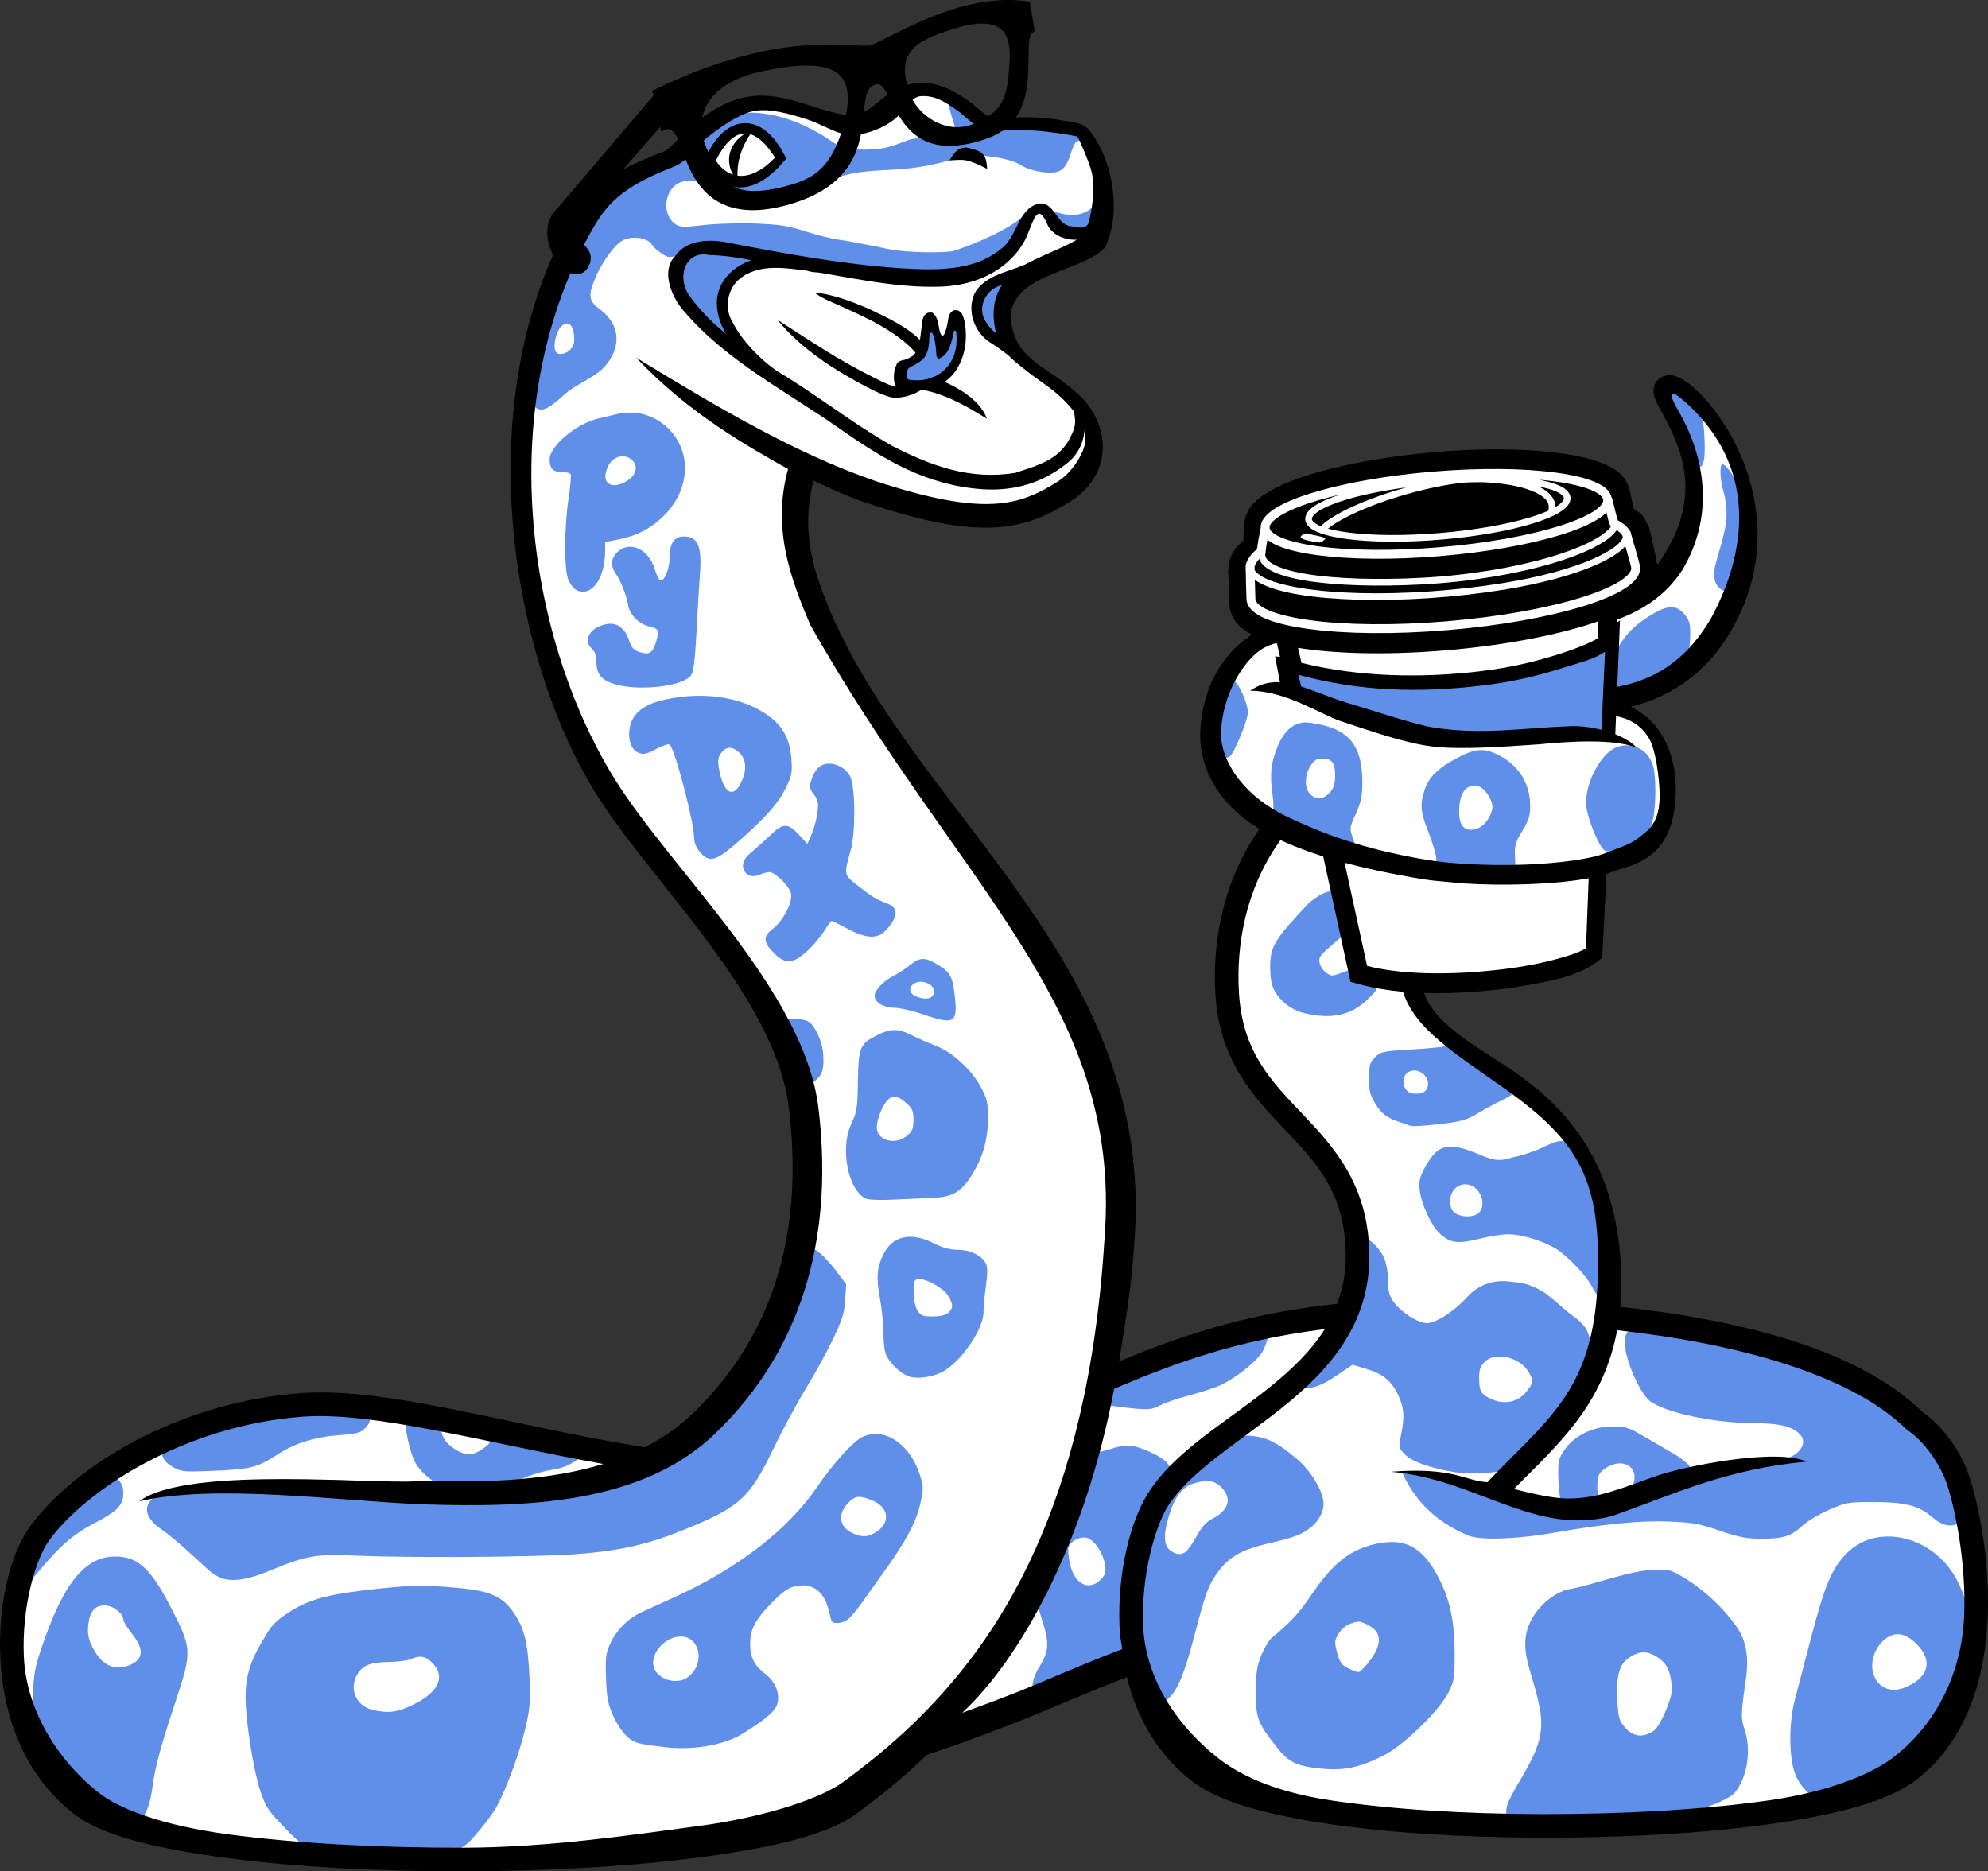 <?xml version="1.0" encoding="UTF-8" standalone="no"?>
<!-- Created with Inkscape (http://www.inkscape.org/) -->

<svg
   xmlns:dc="http://purl.org/dc/elements/1.1/"
   xmlns:cc="http://creativecommons.org/ns#"
   xmlns:rdf="http://www.w3.org/1999/02/22-rdf-syntax-ns#"
   xmlns:svg="http://www.w3.org/2000/svg"
   xmlns="http://www.w3.org/2000/svg"
   xmlns:sodipodi="http://sodipodi.sourceforge.net/DTD/sodipodi-0.dtd"
   xmlns:inkscape="http://www.inkscape.org/namespaces/inkscape"
   version="1.2"
   width="894.437"
   height="841.997"
   id="PyDX"
   style="enable-background:new"
   inkscape:version="0.48.4 r9939"
   sodipodi:docname="PyDX.svg.2015_04_20_20_25_04.0.svg">
  <rect width="100%" height="100%" fill="#333333" stroke="none"/>
  <title
     id="title3047">PyDX</title>
  <sodipodi:namedview
     pagecolor="#ffffff"
     bordercolor="#666666"
     borderopacity="1"
     objecttolerance="10"
     gridtolerance="10"
     guidetolerance="10"
     inkscape:pageopacity="0"
     inkscape:pageshadow="2"
     inkscape:window-width="833"
     inkscape:window-height="713"
     id="namedview70"
     showgrid="false"
     inkscape:zoom="0.56057239"
     inkscape:cx="475.56916"
     inkscape:cy="515.81406"
     inkscape:window-x="75"
     inkscape:window-y="34"
     inkscape:window-maximized="0"
     inkscape:current-layer="PyDX"
     showguides="false"
     inkscape:snap-from-guide="false" />
  <defs
     id="defs4">
    <clipPath
       id="cupClip">
      <path
         d="m 66.531,111.781 0,576.562 768.719,0 0,-576.562 z m 400.25,312.812 7.438,3.281 3.344,4.5 c 14.196,-7.874 27.258,1.38 44,4.936 13.125,4.338 25.508,11.917 35.431,13.628 22.619,3.941 43.427,-0.764 64.757,-1.335 12.145,1.401 20.324,2.06 23.175,4.196 l 2.168,-8.582 1.688,-5.625 c 5.316,2.529 9.747,6.328 12.906,10.969 4.808,7.062 7.132,15.695 7.344,24.344 0.391,15.933 -4.154,25.58 -10.625,30.906 -6.471,5.326 -13.847,2.772 -17,4.077 -9.207,3.81 -24.002,8.994 -40.219,9.548 -9.39,0.321 -19.014,0.161 -28,-0.406 l -12.875,-1.219 c -1.756,-0.228 -3.629,-0.414 -5.25,-0.688 -29.328,-4.948 -47.401,-14.003 -63.155,-21.173 l -9.034,-3.357 C 461.251,479.422 454.224,463.417 455.188,449.344 c 0.653,-7.865 4.804,-16.227 11.594,-24.75 z"
         id="path3928-0-4"
         style="color:#000000;fill:#ff0000;fill-opacity:1;stroke:none;stroke-width:13.8;marker:none;visibility:visible;display:inline;overflow:visible;enable-background:accumulate"
         inkscape:connector-curvature="0" />
    </clipPath>
  </defs>
  <g
     id="layer15"
     style="display:inline">
    <path
       d="m 416.615,42.651 c -0.501,0.003 -1.01,0.025 -1.531,0.062 -11.875,0.848 -15.47,11.9 -27.375,14.281 -11.905,2.381 -30.958,-10.725 -47.625,-8.344 -16.667,2.381 -27.362,17.726 -36.906,21.438 -21.429,8.333 -31.124,16.4 -38.531,29.188 -46.698,80.617 -31.847,204.442 11.349,258.921 59.082,74.515 140.653,153.467 39.151,281.798 -6.192,7.829 -15.252,12.391 -23.969,16.719 -60.269,-9.326 -117.547,-27.267 -154.969,-24.594 -55.263,3.947 -100.664,33.43 -118.406,57.875 -14.746,20.316 -24.346,87.975 18.406,121.719 42.993,33.934 301.642,32.672 346.062,0 9.311,-6.849 20.384,-15.452 32,-26.719 18.046,-5.939 35.989,-12.952 46.812,-17.281 12.021,-4.808 30.437,-13.246 49.688,-20.281 3.392,18.398 11.839,36.423 28.406,49.5 20.62,16.275 83.921,24.447 154.75,24.625 74.468,0.03 143.695,-8.12 165.438,-25.281 42.752,-33.744 28.986,-107.221 21.875,-129.469 -3.463,-10.835 -11.472,-22.043 -19.938,-27.625 -29.97,-21.927 -84.747,-36.462 -138.469,-43.812 1.019,-6.262 1.514,-13.056 1.344,-20.531 -2.192,-96.471 -83.329,-90.464 -89.281,-129.75 -1.807,-11.925 2.768,-35.861 21.625,-53.5 24.285,1.741 55.563,0.103 67.969,-5.031 8.514,-3.524 24.345,-4.421 23.612,-34.326 -0.381,-15.517 -7.792,-30.007 -23.924,-32.268 l 0.375,0.562 c -0.207,-0.034 -0.416,-0.064 -0.625,-0.094 -8.949,-0.217 -17.466,-0.127 -25.569,0.246 0,0 1.958,-4.455 2.163,-4.527 14.374,-1.016 51.613,3.574 74.062,-35.594 33.277,-58.058 -19.491,-112.737 -25.031,-105.812 -3.848,4.809 31,35.356 2.906,78.875 -18.756,29.054 -62.522,25.982 -87.531,27.906 -25.009,1.924 -80.625,1.375 -80.625,1.375 -10.162,1.143 -36.568,11.073 -38.906,45.25 l 0.188,-0.031 c -0.784,13.481 4.663,30.454 29.219,42.844 -18.587,23.357 -24.164,51.346 -22.656,76.219 3.448,56.897 57.872,58.665 58.625,117.219 0.131,10.212 -1.864,19.181 -5.344,27.188 -46.882,4.586 -80.882,16.605 -110.656,29.438 3.421,-18.985 4.408,-39.906 7.219,-62.594 18.115,-146.196 -170.839,-241.524 -137.438,-349.688 9.958,5.038 19.892,9.466 29.094,12.531 50.365,16.778 67.859,11.905 86.906,0 16.278,-10.174 14.362,-26.576 5.969,-36.906 -15.476,-19.048 -34.879,-15.396 -36.469,-41.656 -1.364,-22.528 32.751,-25.471 44.781,-34.531 8.495,-20.446 -2.487,-47.142 -8.439,-48.332 -10.763,-2.152 -22.627,-5.672 -33.217,-4.043 -14.993,2.307 -21.046,-13.263 -36.562,-13.156 z"
       id="snakeFill"
       style="color:#000000;fill:#ffffff;fill-opacity:1;stroke:none;stroke-width:1.5;marker:none;visibility:visible;display:inline;overflow:visible;enable-background:accumulate"
       inkscape:connector-curvature="0" />
    <path
       d="m 474.186,371.753 -0.37,27.388 16.148,4.647 3.794,16.537 -0.723,-0.206 0.632,3.419 4.276,22.167 9.847,38.203 0.903,4.068 15.087,67.828 0.542,2.417 2.439,0.678 c 19.348,5.524 44.255,4.865 66.691,2.004 11.218,-1.43 19.278,-3.428 26.699,-5.66 3.711,-1.116 6.747,-2.273 9.155,-3.626 1.204,-0.676 2.267,-1.38 3.222,-2.417 0.862,-0.936 1.629,-2.414 1.656,-4.156 l 0.09,0 3.192,-81.387 0.181,-4.156 -0.181,0 c 0.598,-0.418 1.017,-1.042 1.054,-1.916 l 2.018,-47.577 0.211,-5.188 -1.114,1.032 17.823,-28.287 -17.772,-42.192 -40.412,-7.352 -81.103,6.309 -37.436,16.383 z"
       transform="translate(84.896,-121.568)"
       clip-path="url(#clipPath3133-3-6)"
       id="cupFill"
       style="font-size:medium;font-style:normal;font-variant:normal;font-weight:normal;font-stretch:normal;text-indent:0;text-align:start;text-decoration:none;line-height:normal;letter-spacing:normal;word-spacing:normal;text-transform:none;direction:ltr;block-progression:tb;writing-mode:lr-tb;text-anchor:start;baseline-shift:baseline;color:#000000;fill:#ffffff;fill-opacity:1;stroke:none;stroke-width:8.8;marker:none;visibility:visible;display:inline;overflow:visible;enable-background:accumulate;font-family:Sans;-inkscape-font-specification:Sans"
       inkscape:connector-curvature="0" />
    <g
       id="spots">
      <path
         d="m 586.802,325.026 c -0.26,0.007 -0.483,0.029 -0.656,0.062 -3.612,0.69 -8.931,2.513 -12.75,14.656 -2.733,8.691 -1.041,15.131 -0.594,20.062 0.297,3.277 0.144,6.713 -0.344,7.625 -1.81,4.806 25.778,12.279 38.031,15.312 0,-0.339 -0.757,-2.756 -1.688,-5.375 -1.688,-4.752 -1.688,-4.797 1.188,-11.156 2.324,-5.14 2.895,-7.825 2.938,-13.875 0.107,-15.237 -4.874,-22.776 -17.094,-25.906 -3.447,-0.883 -7.213,-1.454 -9.031,-1.406 z m 8.125,16.312 c 3.726,0 5.289,1.41 5.625,5.031 0.497,5.364 -0.177,8.177 -2.531,10.531 -2.976,2.976 -5.856,3.113 -8.531,0.438 -2.636,-2.637 -2.619,-8.286 0.062,-12.625 1.682,-2.722 2.711,-3.375 5.375,-3.375 z"
         id="path5913"
         style="fill:#608FE9;fill-opacity:1;stroke:none;display:inline"
         inkscape:connector-curvature="0" />
      <path
         d="m 721.785,382.557 c -2.353,-1.496 -7.668,-14.576 -8.115,-19.97 -0.801,-9.657 6.405,-23.611 13.606,-26.349 6.904,-2.625 13.922,0.767 16.33,7.894 1.578,4.668 1.541,19.265 -0.064,25.217 -1.522,5.646 -5.365,11.363 -8.642,12.856 -2.826,1.288 -11.286,1.514 -13.115,0.352 z"
         id="path5915"
         style="fill:#608FE9;fill-opacity:1;stroke:none;display:inline"
         inkscape:connector-curvature="0" />
      <path
         d="m 546.079,339.183 c -2.075,-6.175 1.08,-29.414 8.491,-33.306 2.47,0.784 6.938,10.471 6.849,14.847 -0.035,1.719 -1.744,6.951 -3.796,11.626 -3.436,7.825 -3.979,8.524 -6.84,8.806 -2.316,0.228 -3.514,-0.274 -4.704,-1.972 z"
         id="path5917"
         style="fill:#608FE9;fill-opacity:1;stroke:none;display:inline"
         inkscape:connector-curvature="0" />
      <path
         d="m 723.84,311.837 c -0.542,-16.395 5.983,-26.346 16.066,-33.238 9.601,-6.495 13.914,-7.016 17.989,-2.173 2.121,2.521 2.588,4.102 2.585,8.75 -0.005,6.925 -0.99,12.344 -7.024,16.436 -4.306,2.804 -27.838,14.243 -29.616,10.225 z"
         id="path5919"
         style="fill:#608FE9;fill-opacity:1;stroke:none;display:inline"
         inkscape:connector-curvature="0" />
      <path
         d="m 774.22,265.099 c -3.067,-2.329 -3.772,-6.211 -2.168,-11.95 3.594,-12.863 6.639,-20.286 3.322,-32.166 -1.826,-6.542 -1.472,-12.09 -0.528,-12.329 6.432,3.605 12.277,21.562 9.509,24.195 2.792,8.341 1.454,33.281 -6.802,33.5 -0.928,0 -2.427,-0.562 -3.333,-1.25 z"
         id="path5921"
         style="fill:#608FE9;fill-opacity:1;stroke:none;display:inline"
         inkscape:connector-curvature="0" />
      <path
         d="m 750.662,174.739 c 1.04,-0.643 11.064,7.716 14.053,11.718 1.411,1.89 1.945,4.661 2.205,11.443 0.351,9.173 -0.422,12.449 -2.936,12.449 -3.048,-10.562 -14.86,-29.495 -13.321,-35.61 z"
         id="path5923"
         style="fill:#608FE9;fill-opacity:1;stroke:none;display:inline"
         inkscape:connector-curvature="0" />
      <path
         d="m 427.896,46.182 c -0.951,-0.06 -1.294,0.567 -0.875,2.219 0.6,2.362 3.516,10.875 3,11.375 -1.32,1.278 -12.226,2.428 -18.531,2.594 -3.025,0.08 -9.475,4.207 -17.812,4.781 -14.39,0.99 -18.146,-2.628 -20.844,-4.5 -10.816,-7.126 -22.78,-11.64 -34.312,-11.969 -7.145,-0.204 -10.152,4.52 -16.906,7.75 -12.183,6.293 -24.261,11.77 -35.906,19.5 -38.445,18.363 -50.686,84.414 -45.531,104.656 2.849,3.148 6.079,2.01 13.312,-4.688 6.576,-5.985 15.249,-7.937 20.188,-14.938 5.316,-7.536 5.812,-17.053 -4.625,-24.438 -5.681,-4.19 -3.038,-8.575 -0.844,-14.344 1.865,-4.321 7.869,-14.362 12.562,-16.312 4.554,-1.893 11.055,-0.64 12.719,2.469 0.569,1.064 3.011,3.109 5.438,4.531 3.527,2.067 5.465,-0.569 9.656,-0.812 9.997,-4.262 48.423,2.341 78.406,7.406 28.188,4.972 66.623,3.836 75.188,-25.75 -6.953,6.964 -21.989,13.553 -33.062,17.188 -2.667,0.875 -20.55,1.038 -29.625,-0.875 -9.075,-1.913 -18.975,-3.783 -22,-4.156 -3.025,-0.374 -9.775,-2.042 -15,-3.719 -7.966,-2.556 -11.623,-3.149 -22.594,-3.562 -7.29,-0.275 -17.607,0.024 -23.312,0.688 -8.781,1.021 -10.584,0.995 -12.531,-0.281 -5.294,-3.468 -5.752,-12.186 -0.906,-17.031 3.064,-3.064 8.328,-3.495 14,-1.125 1.975,0.825 4.481,1.5 5.562,1.5 2.816,-0.018 -4.302,-6.986 -3.875,-12.094 9.007,-15.226 18.768,-22.425 32.812,-0.656 -5.388,8.21 -17.167,9.369 -23.938,13.875 10.754,10.319 34.246,-0.632 46.281,-4.844 9.621,-2.987 13.006,-3.517 27,-4.25 14.364,-0.753 19.511,-2.513 32.469,-5.781 6.655,-1.678 20.844,0.541 25.438,3.5 2.4,1.546 6.284,2.835 10,3.312 7.928,1.019 10.398,-0.606 12.906,-8.406 1.381,-4.296 2.285,-5.656 3.75,-5.656 2.657,0 2.437,-0.7 -1.188,-3.75 -9.078,-7.563 -29.475,3.226 -43.781,-6 -5.651,-3.741 -10.594,-7.273 -12.688,-7.406 z m -172.875,99.344 c 1.716,-0.055 3.008,1.961 3.281,5.625 0.229,3.073 -0.207,4.614 -1.75,6.156 -2.427,2.427 -5.883,2.679 -6.719,0.5 -1.001,-2.61 0.469,-8.719 2.625,-10.875 0.913,-0.913 1.783,-1.381 2.562,-1.406 z"
         id="path5925"
         style="fill:#608FE9;fill-opacity:1;stroke:none;display:inline"
         inkscape:connector-curvature="0" />
      <path
         d="m 492.445,91.788 c -0.055,1.693 -0.817,8.89 -2.225,11.329 -0.963,1.667 -16.661,2.365 -19.644,-9.892 8.665,5.26 18.59,4.378 21.869,-1.437 z"
         id="path5927"
         style="fill:#608FE9;fill-opacity:1;stroke:none;display:inline"
         inkscape:connector-curvature="0" />
      <path
         d="m 666.677,337.494 c -3.099,-0.063 -6.329,1.047 -10.875,3.438 -8.726,4.589 -12.849,8.578 -14.781,14.25 -2.212,6.491 -1.938,10.128 1.438,18.625 1.643,4.136 3.274,9.338 3.625,11.531 0.708,4.427 -2.123,4.825 1.562,5.562 12.081,2.103 20.1,1.419 30.062,1.438 3.745,0 4.27,-0.896 3.938,-6.75 -0.291,-5.114 0.066,-6.399 3.25,-11.688 2.975,-4.94 3.581,-6.876 3.562,-11.5 -0.039,-9.861 -5.161,-18.05 -14.188,-22.656 -2.84,-1.449 -5.184,-2.201 -7.594,-2.25 z m -3.5,16.062 c 0.605,-0.005 1.262,0.049 1.938,0.219 2.743,0.688 6.369,5.958 6.375,9.25 0.005,3.1 -3.076,8.049 -5.781,9.281 -5.896,2.687 -9.219,0.168 -9.219,-6.969 0,-7.52 2.451,-11.747 6.688,-11.781 z"
         id="path5911"
         style="fill:#608FE9;fill-opacity:1;stroke:none;display:inline"
         inkscape:connector-curvature="0" />
      <path
         d="m 588.81,456.305 c -5.363,-1.06 -9.151,-3.064 -12.513,-6.616 -3.667,-3.875 -4.814,-7.371 -4.814,-14.669 0,-9.158 1.886,-12.257 17.601,-28.92 15.405,-12.349 13.849,0.576 16.429,13.75 l -3.765,3.227 c -8.181,7.012 -8.398,7.28 -8.079,9.953 0.173,1.442 1.453,3.469 2.846,4.504 2.43,1.806 2.72,1.812 7.172,0.162 7.526,-3.458 7.785,2.273 14.375,6.294 1.793,1.064 1.613,1.438 -2.704,5.613 -7.123,6.89 -15.239,8.939 -26.549,6.702 z"
         id="path5909"
         style="fill:#608FE9;fill-opacity:1;stroke:none;display:inline"
         inkscape:connector-curvature="0" />
      <path
         d="m 415.146,431.494 c -1.845,0.03 -3.53,0.946 -5.688,2.719 -1.913,1.572 -5.339,3.806 -7.625,4.969 -4.319,2.197 -8.344,6.452 -8.344,8.812 0,2.939 3.891,5.35 8.75,5.438 2.612,0.047 8.35,1.35 12.75,2.875 14.36,4.977 15.962,4.074 14.594,-8.125 -0.992,-8.85 -1.994,-10.692 -7.781,-14.188 -2.801,-1.692 -4.811,-2.53 -6.656,-2.5 z m -1.125,10.219 c 0.597,-0.021 1.241,0.052 1.906,0.219 3.315,0.832 4.855,2.879 4.062,5.375 -0.728,2.292 -4.439,2.65 -8.25,0.812 -4.107,-1.981 -1.9,-6.26 2.281,-6.406 z"
         id="path5907"
         style="fill:#608FE9;fill-opacity:1;stroke:none;display:inline"
         inkscape:connector-curvature="0" />
      <path
         d="m 353.722,458.622 4.131,-0.017 c 5.761,-0.023 7.442,1.143 10.204,7.073 1.785,3.833 2.41,6.906 2.417,11.88 0.009,6.006 -2.184,7.354 -4.594,9.588 -4.882,-6.823 -6.928,-10.239 -12.157,-28.525 z"
         id="path5905"
         style="fill:#608FE9;fill-opacity:1;stroke:none;display:inline"
         inkscape:connector-curvature="0" />
      <path
         d="m 650.177,470.807 c -1.765,0.384 -8.978,1.047 -16.031,1.469 -12.083,0.723 -12.98,0.915 -15.5,3.438 -2.371,2.373 -2.66,3.447 -2.656,9.406 0.004,5.544 0.171,7.022 2.781,11.469 2.61,4.447 5.481,6.57 11.219,8.375 5.738,1.805 2.914,2.376 17.688,0.812 11.142,-1.18 13.328,-2.531 18,-5.312 2.925,-1.741 7.432,-4.185 10.031,-5.406 2.6,-1.221 4.737,-2.511 4.75,-2.875 -1.301,-3.98 -24.708,-22.174 -30.281,-21.375 z m -14.312,10.875 c 4.37,-0.335 8.369,4.626 5.906,8.562 -1.392,2.225 -6.657,2.593 -8.656,0.594 -2.576,-2.576 -2.097,-7.302 0.875,-8.656 0.621,-0.283 1.251,-0.452 1.875,-0.5 z"
         id="path5903"
         style="fill:#608FE9;fill-opacity:1;stroke:none;display:inline"
         inkscape:connector-curvature="0" />
      <path
         d="m 402.427,463.494 c -2.414,0.008 -4.863,0.801 -7.969,2.375 -7.587,3.845 -8.214,5.366 -8.469,20.75 -0.198,11.982 -0.453,13.735 -2.844,18.719 -5.426,11.312 -1.631,30.549 6.719,34.062 1.17,0.492 6.85,0.644 12.625,0.344 5.775,-0.3 13.425,-0.643 17,-0.781 8.879,-0.342 12.695,-2.477 17.344,-9.625 5.243,-8.061 7.656,-16.316 7.656,-26.188 0,-7.086 -0.363,-8.728 -3.156,-13.969 -4.215,-7.909 -12.947,-15.889 -20.469,-18.719 -3.23,-1.215 -8.012,-3.305 -10.625,-4.656 -3.005,-1.554 -5.399,-2.32 -7.812,-2.312 z m -0.031,29.969 c 1.503,-0.002 3.204,0.929 5.312,2.812 2.805,2.506 3.281,3.584 3.281,7.594 0,3.875 -0.483,5.059 -2.812,7.062 -5.276,4.538 -13.688,2.298 -13.688,-3.656 0,-3.451 2.353,-9.545 4.688,-12.125 1.009,-1.114 2.05,-1.686 3.219,-1.688 z"
         id="path5901"
         style="fill:#608FE9;fill-opacity:1;stroke:none;display:inline"
         inkscape:connector-curvature="0" />
      <path
         d="m 702.427,513.401 c -1.957,-0.013 -4.518,1.029 -8.5,2.969 -3.416,1.664 -9.635,3.669 -13.812,4.469 -6.225,2.21 -9.558,0.661 -15.344,-1.719 -13.497,-5.513 -17.962,-4.316 -23.781,6.375 -2.203,4.047 -2.64,5.993 -2.281,9.719 0.612,6.348 5.368,16.572 9.344,20.062 4.672,4.102 7.902,4.498 17.438,2.125 4.539,-1.13 10.406,-2.062 13.031,-2.062 5.776,0 15.294,2.835 21.281,6.344 4.933,2.891 13.93,12.262 16.344,17.031 0.871,1.721 2.281,3.913 3.125,4.875 5.034,-23.549 3.731,-47.187 -10.406,-64.594 -2.382,-3.808 -3.921,-5.577 -6.438,-5.594 z m -43.531,19.469 c 2.609,-0.159 5.398,1.219 7.062,4.438 1.834,3.547 1.137,7.634 -1.531,9.062 -2.708,1.449 -7.203,1.2 -9.719,-0.562 -1.632,-1.143 -2.219,-2.594 -2.219,-5.375 0,-4.639 3.052,-7.358 6.406,-7.562 z"
         id="path5899"
         style="fill:#608FE9;fill-opacity:1;stroke:none;display:inline"
         inkscape:connector-curvature="0" />
      <path
         d="m 409.521,556.494 c -5.215,-0.009 -9.351,2.587 -11.969,7.719 -3.012,5.905 -3.414,10.739 -1.656,20 0.873,4.598 1.594,11.69 1.594,15.781 0,4.461 0.56,8.537 1.406,10.156 1.987,3.804 6.775,8.146 10.188,9.219 3.635,1.143 9.74,0.375 14.219,-1.75 8.509,-4.038 19.188,-19.219 19.188,-27.281 0,-2.025 0.497,-7.314 1.094,-11.75 0.806,-5.99 0.76,-8.593 -0.094,-10.188 -1.909,-3.566 -6.999,-6.054 -12.5,-6.062 -3.538,-0.005 -6.754,-0.882 -11,-3 -3.825,-1.908 -7.34,-2.838 -10.469,-2.844 z m 4,18.969 c 3.497,-0.009 10.984,4.175 13,7.438 2.443,3.953 2.461,5.667 0.125,7.781 -1.203,1.089 -3.582,1.656 -6.969,1.656 -4.405,0 -5.393,-0.364 -6.812,-2.531 -1.004,-1.532 -1.712,-4.778 -1.781,-8.219 -0.097,-4.834 0.199,-5.737 1.812,-6.062 0.195,-0.039 0.392,-0.062 0.625,-0.062 z"
         id="path5897"
         style="fill:#608FE9;fill-opacity:1;stroke:none;display:inline"
         inkscape:connector-curvature="0" />
      <path
         d="m 503.733,633.019 c -6.506,-0.79 -8.25,-1.342 -8.25,-2.613 7.621,-15.395 48.275,-27.874 75.234,-35.057 1.721,0 -0.474,9.547 -3.088,13.429 -3.071,4.562 -12.666,11.966 -19.125,14.76 -2.464,1.066 -8.539,3.007 -13.5,4.315 -4.961,1.308 -10.803,3.304 -12.982,4.437 -4.253,2.211 -5.628,2.266 -18.289,0.729 z"
         id="path5895"
         style="fill:#608FE9;fill-opacity:1;stroke:none;display:inline"
         inkscape:connector-curvature="0" />
      <path
         d="m 78.264,660.357 c -4.477,-2.437 -5.781,-4.629 -5.781,-9.72 12.677,-13.712 81.427,-22.683 91.984,-15.581 2.597,3.301 2.541,4.859 -0.276,7.675 -1.892,1.892 -3.766,2.4 -10.75,2.917 -11.611,0.859 -20.664,3.622 -28.412,8.67 -9.162,5.97 -12.112,6.739 -28.547,7.442 -13.342,0.571 -14.797,0.459 -18.219,-1.404 z"
         id="path5893"
         style="fill:#608FE9;fill-opacity:1;stroke:none;display:inline"
         inkscape:connector-curvature="0" />
      <path
         d="m 612.052,556.338 c 2.664,18.388 -9.767,51.193 -27.562,66.531 2.572,3.099 8.328,1.822 16.438,-3.656 l 7.625,-5.156 6.125,1.844 c 7.645,2.315 11.423,5.432 14.438,11.906 2.632,5.652 2.902,9.555 1.219,17.938 -1.146,5.704 -1.124,5.782 1.875,8.781 3.172,3.172 11.879,6.239 22.281,7.844 7.166,1.106 19.658,0.421 24.781,-1.344 15.619,-9.795 36.537,-34.396 36.219,-56.875 -0.881,-8.82 -6.643,-10.611 -11.812,-15.25 -3.943,-3.551 -8.192,-7.034 -9.438,-7.719 -1.332,-0.732 -6.778,-4.178 -13.25,-4.311 -10.19,-1.831 -16.943,2.376 -20.906,6.748 -5.673,6.308 -14.027,11.719 -18.094,11.719 -4.074,0 -12.074,-5.182 -15.219,-9.875 -1.74,-2.596 -2.296,-4.838 -2.312,-9.5 -0.013,-3.743 -0.718,-7.677 -1.844,-10.156 -2.183,-4.806 -7.386,-9.469 -10.562,-9.469 z m 61.938,54.031 c 5.207,-0.29 11.417,2.552 14.031,7.406 1.817,3.374 1.836,3.729 0.281,6.312 -0.909,1.51 -2.72,3.535 -4,4.469 -3.737,2.727 -8.766,3.052 -13.406,0.906 -4.662,-2.156 -5.406,-3.486 -5.406,-9.75 0,-3.406 0.565,-5.033 2.438,-6.906 1.533,-1.533 3.696,-2.306 6.062,-2.438 z"
         id="path5891"
         style="fill:#608FE9;fill-opacity:1;stroke:none;display:inline"
         inkscape:connector-curvature="0" />
      <path
         d="m 733.99,597.776 c -2.634,2.109 -2.983,2.965 -2.875,7.219 0.175,6.893 6.548,21.543 10.969,25.188 6.392,5.269 28.49,10.044 46.906,10.156 10.453,0.064 15.801,1.102 19.406,3.781 3.898,2.897 3.832,6.346 -0.188,9.875 -5.193,4.475 -40.122,11.217 -47.5,6.406 -0.93,-1.62 -4.412,-4.466 -7.719,-6.344 -3.307,-1.877 -9.364,-5.398 -13.469,-7.812 -6.789,-3.994 -8.048,-4.408 -14.062,-4.406 -8.672,0.003 -16.983,4.009 -21.438,10.344 -2.731,3.883 -3.015,5.06 -2.938,11.5 0.047,3.942 0.4,8.324 0.812,9.75 -0.471,10.793 -52.231,-9.886 -71.062,-10.875 4.79,10.62 13.141,21.31 29.656,28.312 6.195,2.627 25.09,1.152 37.5,-1.031 23.011,-4.049 39.905,-5.744 52.375,-5.25 11.098,0.44 13.894,0.93 23.312,4.125 8.691,2.948 12.154,3.625 18.5,3.625 10.113,0 13.553,-1.046 18.656,-5.75 2.301,-2.121 7.801,-5.422 12.188,-7.312 7.552,-3.255 8.58,-3.438 19.469,-3.438 14.557,0 20.764,1.552 26.625,6.625 4.659,4.032 8.557,4.92 12.438,2.844 6.488,-51.81 -79.212,-84.42 -147.562,-87.531 z m -5.156,60.656 c 5.829,-0.011 9.13,5.958 4.188,12.438 -4.335,5.539 -14.892,9.513 -14.344,-2.594 0.276,-4.816 0.658,-5.599 3.719,-7.656 2.292,-1.54 4.494,-2.184 6.438,-2.188 z"
         id="path5889"
         style="fill:#608FE9;fill-opacity:1;stroke:none;display:inline"
         inkscape:connector-curvature="0" />
      <path
         d="m 198.334,668.287 c -4.287,-1.776 -9.562,-6.487 -11.574,-10.337 -2.449,-4.686 -5.07,-16.93 -4.153,-19.406 5.168,-6.938 15.039,1.3 16.418,6.991 0.847,3.856 7.607,8.813 12.017,8.813 2.359,0 4.733,-1.2 8.6,-4.347 4.629,-8.568 42.641,-4.89 42.842,2.792 0,3.236 -7.224,7.637 -14,8.527 -3.025,0.398 -7.975,1.751 -11,3.008 -4.015,1.668 -7.661,2.32 -13.5,2.413 z"
         id="path5887"
         style="fill:#608FE9;fill-opacity:1;stroke:none;display:inline"
         inkscape:connector-curvature="0" />
      <path
         d="m 298.215,657.162 c 30.063,-19.448 65.019,-58.918 62.694,-93.253 -0.948,-3.776 1.83,-4.319 6.452,-1.26 2.105,1.393 5.971,5.383 8.59,8.866 l 4.762,6.333 -0.453,7.073 c -0.378,5.897 -1.289,8.824 -5.481,17.599 -2.765,5.789 -8.28,15.839 -12.255,22.332 -3.975,6.493 -10.593,18.782 -14.707,27.309 -10.816,22.42 -15.281,26.311 -42.612,37.138 -15.309,6.064 -28.578,8.85 -48.221,10.124 -18.761,1.217 -73.436,1.533 -96,0.555 -19.103,-0.828 -22.901,-0.184 -39.5,6.698 -9.294,3.853 -15.682,4.992 -20.841,3.714 l 0,10e-6 c -1.838,-0.455 -4.763,-2.124 -6.5,-3.709 -1.737,-1.585 -6.355,-5.796 -10.261,-9.358 -3.906,-3.562 -8.947,-7.694 -11.202,-9.182 -5.322,-3.513 -7.623,-7.762 -6.062,-11.191 0.625,-1.371 1.806,-2.751 2.625,-3.065 77.205,-22.246 167.716,11.516 228.972,-16.725 z"
         id="path5885"
         style="fill:#608FE9;fill-opacity:1;stroke:none;display:inline"
         inkscape:connector-curvature="0" />
      <path
         d="m 49.007,664.349 c 3.922,0 6.476,2.868 6.476,7.272 0,5.596 -2.422,8.166 -12.863,13.656 -10.11,5.315 -15.886,10.403 -26.689,23.513 -3.146,3.817 -4.767,4.967 -7.25,5.138 8.866,-29.375 33.766,-47.095 40.326,-49.579 z"
         id="path5883"
         style="fill:#608FE9;fill-opacity:1;stroke:none;display:inline"
         inkscape:connector-curvature="0" />
      <path
         d="m 558.49,645.869 c -13.841,6.112 -27.169,22.506 -33,12.875 -1.838,-3.17 -13.044,-8.335 -18,-8.312 -1.925,0.009 -5.3,0.645 -7.5,1.438 -2.2,0.793 -5.275,1.461 -6.812,1.469 -5.766,10.558 -18.878,51.79 -27.062,66.406 0.595,2.26 1.401,4.921 2.438,8.156 3.683,11.498 3.551,14.799 -0.938,22.094 -3.613,5.872 -4.108,11.16 -1.281,13.719 22.999,-7.677 35.433,-16.629 43,-17.281 3.013,2.506 8.329,9.337 14.312,19.219 5.923,-3.01 9.356,-13.088 13.75,-29.812 4.975,-18.935 6.293,-22.57 10.125,-27.906 5.386,-7.499 10.934,-10.675 23.688,-13.625 10.913,-2.524 13.923,-3.634 18.031,-6.656 3.854,-2.836 6.25,-7.096 6.25,-11.094 0,-5.38 -5.725,-14.903 -12.188,-20.281 -10.055,-8.368 -14.886,-10.39 -24.812,-10.406 z m -15.094,20.5 c 2.461,0.07 4.264,1.014 6.156,2.906 4.889,4.889 3.322,10.295 -4.062,14.062 -2.736,1.396 -4.766,3.643 -7.062,7.75 -1.776,3.176 -3.929,6.312 -4.781,7 -2.191,1.768 -4.578,1.559 -7.312,-0.656 -2.995,-2.425 -2.929,-7.9 0.156,-17.125 2.514,-7.516 5.934,-11.579 10.938,-12.969 1.896,-0.527 3.491,-0.847 4.875,-0.938 0.381,-0.025 0.742,-0.041 1.094,-0.031 z m -55.594,25.406 c 0.398,0.007 0.789,0.064 1.156,0.156 3.394,0.852 7.515,7.032 8.219,12.281 0.451,3.362 0.136,4.395 -2.031,6.562 -5.384,5.384 -11.914,1.845 -13.844,-7.5 -0.634,-3.07 -0.871,-6.302 -0.531,-7.188 0.926,-2.413 4.248,-4.362 7.031,-4.312 z"
         id="path5881"
         style="fill:#608FE9;fill-opacity:1;stroke:none;display:inline"
         inkscape:connector-curvature="0" />
      <path
         d="m 393.334,645.213 c -1.92,0.086 -3.832,0.588 -5.656,1.531 -4.149,2.146 -13.104,12.126 -20.031,22.281 -13.213,19.37 -35.678,36.672 -64.656,49.844 -4.4,2 -10.633,4.828 -13.844,6.281 -6.63,3.002 -11.96,8.38 -14.875,14.969 -1.69,3.82 -1.93,6.126 -1.594,15.125 0.338,9.033 0.819,11.534 3.25,16.875 1.572,3.452 4.356,7.611 6.188,9.219 3.407,2.992 4.398,3.269 17.375,4.812 12.181,1.449 26.311,-0.99 34.25,-5.875 11.293,-6.949 15.466,-10.636 16.156,-14.312 0.885,-4.718 -1.252,-9.483 -5.781,-12.938 -4.696,-3.582 -6.625,-7.439 -6.625,-13.156 0,-6.486 2.085,-10.701 8.719,-17.656 6.838,-7.17 9.759,-8.875 15.312,-8.875 5.196,0 9.268,3.742 11,10.094 0.662,2.429 1.336,4.969 1.531,5.656 0.492,1.736 4.546,1.559 7.219,-0.312 1.224,-0.857 4.011,-4.12 6.219,-7.25 2.208,-3.13 6.94,-9.738 10.5,-14.688 9.64,-13.402 14.235,-22.046 16.062,-30.219 1.519,-6.796 1.524,-7.597 -0.156,-12.938 -3.632,-11.548 -12.244,-18.84 -20.562,-18.469 z m -6.625,28.281 c 1.551,0.024 3.443,0.649 6.156,1.812 6.955,2.981 7.793,9.666 1.719,13.75 -3.644,2.45 -6.156,2.759 -10.094,1.188 -6.739,-2.689 -8.028,-8.499 -3.094,-13.781 1.903,-2.038 3.319,-2.999 5.312,-2.969 z m -80.438,62.844 c 9.008,-0.01 11.092,12.77 3,18.438 -5.064,3.547 -13.771,0.738 -15.188,-4.906 -1.521,-6.061 5.19,-13.523 12.188,-13.531 z"
         id="path5879"
         style="fill:#608FE9;fill-opacity:1;stroke:none;display:inline"
         inkscape:connector-curvature="0" />
      <path
         d="m 625.396,693.807 c -1.366,0.045 -2.788,0.174 -4.281,0.438 -12.935,2.279 -21.109,8.476 -31.344,23.688 -5.349,7.95 -9.145,12.041 -17.531,18.969 -1.359,1.122 -3.51,4.722 -4.812,8 -1.951,4.91 -2.38,7.787 -2.406,16.438 -0.035,11.685 0.827,13.95 9.438,24.844 4.784,6.053 8.087,7.962 15.812,9.094 12.963,1.9 20.55,0.591 32.625,-5.625 8.932,-4.598 24.872,-20.216 28.906,-28.312 2.429,-4.875 2.688,-6.432 2.688,-16.594 0,-14.743 -1.916,-24.292 -6.844,-34.094 -6.063,-12.058 -12.686,-17.16 -22.25,-16.844 z m -14,35.844 c 1.029,0.065 2.076,0.51 3.781,1.344 6.7,3.277 6.94,8.622 0.781,16.688 -1.964,2.572 -4.119,4.657 -4.781,4.656 -0.662,-8.6e-4 -2.763,-0.788 -4.688,-1.75 -2.916,-1.457 -3.727,-2.615 -4.875,-6.938 -1.266,-4.765 -1.231,-5.451 0.531,-8.469 1.153,-1.974 3.371,-3.822 5.562,-4.656 1.633,-0.622 2.659,-0.94 3.688,-0.875 z"
         id="path5877"
         style="fill:#608FE9;fill-opacity:1;stroke:none;display:inline"
         inkscape:connector-curvature="0" />
      <path
         d="m 848.802,691.338 c -6.579,0.172 -12.92,2.545 -17.844,7.469 -6.674,6.674 -9.959,14.425 -16.062,37.812 -3.048,11.679 -6.404,24.55 -7.469,28.625 -2.426,9.287 -2.591,23.59 -0.344,31.156 1.067,3.592 2.894,6.707 5.469,9.281 l 3.875,3.844 c 35.601,-2.591 61.331,-29.294 69.594,-69.188 0.713,-12.998 -0.141,-17.956 -4.781,-27.875 -6.401,-13.685 -19.878,-21.453 -32.438,-21.125 z m 5.312,43.969 c 2.274,0.081 4.578,1.182 6.969,3.281 7.934,6.966 7.626,14.193 -0.844,19.156 -5.57,3.264 -10.722,3.388 -14.25,0.344 -5.429,-4.683 -4.713,-14.44 1.469,-20 2.155,-1.938 4.383,-2.862 6.656,-2.781 z"
         id="path5875"
         style="fill:#608FE9;fill-opacity:1;stroke:none;display:inline"
         inkscape:connector-curvature="0" />
      <path
         d="m 51.834,700.338 c -13.614,0 -23.364,12.053 -33.125,41 -3.105,9.208 -3.567,12.038 -3.969,23 -0.758,23.588 13.39,47.669 41.844,57 6.851,9e-4 10.414,-5.148 12.031,-17.375 1.209,-9.146 3.67,-18.158 10.562,-38.969 7.2,-21.738 7.126,-23.28 -1.781,-40.75 -9.386,-18.41 -15.256,-23.906 -25.562,-23.906 z m -4.656,22 c 3.585,0 8.312,3.626 8.312,6.375 0,0.801 1.8,3.748 4,6.531 5.615,7.103 5.069,11.607 -1.719,14.188 -6.625,2.519 -12.408,-0.526 -16.344,-8.656 -1.671,-3.451 -2.08,-5.743 -1.719,-9.5 0.59,-6.144 2.918,-8.938 7.469,-8.938 z"
         id="path5873"
         style="fill:#608FE9;fill-opacity:1;stroke:none;display:inline"
         inkscape:connector-curvature="0" />
      <path
         d="m 745.365,706.244 c -12.647,0.247 -28.768,7.103 -40.219,8.969 -8.144,2.343 -15.505,9.861 -17.969,17.969 -2.995,9.857 1.919,19.476 4.281,29.562 3.812,14.791 2.529,21.259 -7.438,38.094 -6.417,10.84 -7.354,13.364 -5.562,18.031 11.387,6.351 84.166,1.896 101.531,-11.656 6.062,-6.71 8.193,-19.512 4.875,-29.25 -1.674,-4.914 -1.614,-6.77 0.625,-22.281 1.434,-9.938 0.224,-17.209 -3.875,-23.312 -6.197,-9.085 -17.555,-19.967 -29.625,-25.531 -2.052,-0.481 -4.283,-0.64 -6.625,-0.594 z m -5.906,37.219 c 1.847,-0.011 3.68,0.601 5.719,1.844 4.265,2.601 5.991,5.526 6.781,11.562 0.551,4.21 0.16,6.24 -2.344,12.5 -1.644,4.111 -4.035,8.25 -5.312,9.188 -5.202,3.817 -10.16,2.93 -14.219,-2.531 -1.695,-2.281 -2.162,-4.588 -2.438,-12.062 -0.404,-10.987 1.084,-15.577 6.031,-18.594 2.08,-1.268 3.934,-1.895 5.781,-1.906 z"
         id="path5871"
         style="fill:#608FE9;fill-opacity:1;stroke:none;display:inline"
         inkscape:connector-curvature="0" />
      <path
         d="m 187.646,713.526 c -4.462,0.076 -9.134,0.456 -16.031,1.156 -23.072,2.344 -31.998,4.608 -41.188,10.5 -6.623,4.246 -7.966,5.684 -12.281,13 -5.716,9.691 -7.646,16.102 -7.656,25.656 -0.011,10.173 3.527,32.636 6.594,41.844 2.353,7.065 3.493,8.838 10.156,15.812 10.148,10.622 12.939,12.219 22.594,12.938 20.773,2.03 51.309,6.434 62.844,-7.344 4.093,-4.537 8.826,-10.725 10.531,-13.75 4.444,-7.885 10.68,-24.877 13.312,-36.344 1.978,-8.617 2.19,-11.52 1.656,-23 -0.696,-14.97 -2.285,-21.408 -7.031,-28.312 -5.435,-7.906 -11.029,-10.149 -28.656,-11.531 -6.113,-0.479 -10.382,-0.701 -14.844,-0.625 z m 1.312,31.906 c 1.997,-0.051 3.611,0.861 5.594,2.844 5.974,5.974 2.909,12.949 -8.125,18.469 -7.431,3.718 -11.637,4.288 -18.812,2.594 -7.144,-1.687 -10.567,-9.065 -7.156,-15.438 2.396,-4.478 5.836,-5.976 14.031,-6.094 4.125,-0.059 8.764,-0.632 10.312,-1.281 1.634,-0.686 2.958,-1.063 4.156,-1.094 z"
         id="path5869"
         style="fill:#608FE9;fill-opacity:1;stroke:none;display:inline"
         inkscape:connector-curvature="0" />
    </g>
    <path
       d="m 347.986,428.606 c -4.63,-4.742 -4.704,-7.342 -0.304,-10.699 4.711,-3.593 9.138,-12.231 8.195,-15.989 -0.835,-3.326 -7.173,-9.52 -9.743,-9.52 -0.967,0 -2.904,0.522 -4.305,1.161 -3.828,1.744 -7.547,-0.238 -7.547,-4.023 0,-2.168 1.021,-3.76 4.022,-6.271 2.212,-1.851 5.997,-5.278 8.411,-7.616 5.558,-5.382 7.813,-5.399 12.709,-0.096 l 3.835,4.154 1.913,-4.404 c 1.052,-2.422 2.22,-6.733 2.596,-9.581 0.588,-4.463 0.366,-5.605 -1.611,-8.279 -2.179,-2.947 -2.22,-3.311 -0.834,-7.291 0.895,-2.57 2.507,-4.775 4.17,-5.704 4.105,-2.294 10.663,0.196 13.038,4.951 2.314,4.632 2.461,24.998 0.239,33.032 -3.155,11.403 -3.238,10.971 3.082,15.968 6.395,5.056 8.52,6.356 13.148,8.043 5.413,1.973 5.238,6.027 -0.526,12.207 -3.67,3.935 -8.84,3.702 -17.144,-0.773 -3.549,-1.913 -6.769,-3.477 -7.155,-3.477 -0.386,0 -1.831,1.928 -3.212,4.284 -1.381,2.356 -4.779,6.406 -7.552,9 -6.596,6.17 -10.096,6.38 -15.424,0.923 z m -33.114,-45.285 c -1.631,-1.938 -2.589,-4.288 -2.589,-6.348 0,-6.931 -8.496,-39.471 -10.945,-41.92 -0.502,-0.502 -3.067,0.315 -6.004,1.914 -4.178,2.274 -5.629,2.614 -7.839,1.839 -3.539,-1.241 -5.247,-6.225 -4.054,-11.828 1.324,-6.218 6.315,-10.104 15.645,-12.179 18.571,-4.132 37.011,-0.837 48.476,8.662 5.239,4.341 7.923,10.082 8.506,18.193 0.438,6.107 0.177,7.381 -2.726,13.277 -3.372,6.849 -9.961,14.111 -22.882,25.218 -8.586,7.38 -11.542,7.982 -15.588,3.173 z m 18.391,-30.883 c 2.801,-5.49 2.64,-10.511 -0.434,-13.585 -2.889,-2.889 -5.626,-3.137 -7.8,-0.705 -2.053,2.296 -2.308,3.932 -1.36,8.715 1.976,9.969 6.123,12.378 9.594,5.574 z M 275.799,307.604 c -5.568,-1.906 -7.478,-4.529 -7.501,-10.301 -0.009,-2.311 -0.729,-4.242 -2.015,-5.405 -4.293,-3.885 -0.789,-9.699 6.691,-11.102 4.575,-0.858 8.207,1.798 10.06,7.356 1.109,3.326 2.056,4.357 4.852,5.279 4.333,1.43 5.961,0.297 7.434,-5.174 1.26,-4.68 0.863,-5.504 -3.073,-6.368 -4.626,-1.016 -8.799,-5.075 -9.565,-9.303 -0.878,-4.847 -3.28,-11.038 -5.565,-14.344 -2.533,-3.666 -2.294,-7.065 0.693,-9.871 5.643,-5.301 14.154,-1.289 16.846,7.941 0.718,2.462 1.801,4.642 2.408,4.844 1.826,0.609 4.22,-5.342 4.22,-10.488 0,-6.333 2.056,-9.272 6.485,-9.272 6.27,0 8.097,4.388 7.127,17.121 -0.309,4.058 -0.976,15.374 -1.483,25.145 -0.674,12.998 -1.331,18.392 -2.448,20.096 -3.401,5.191 -24.494,7.497 -35.166,3.843 z m -16.86,-42.339 c -1.014,-0.589 -2.477,-2.586 -3.25,-4.437 -1.896,-4.538 -1.841,-23.549 0.106,-36.512 0.832,-5.538 1.255,-10.485 0.941,-10.993 -0.314,-0.508 -2.03,-0.924 -3.812,-0.924 -4.127,0 -5.641,-1.543 -5.641,-5.748 0,-5.984 12.263,-16.214 22,-18.352 1.925,-0.423 5.525,-1.281 8,-1.907 17.278,-4.372 33.409,10.538 30.575,28.26 -1.063,6.647 -4.09,12.359 -9.262,17.481 -5.711,5.654 -12.237,9.048 -20.373,10.594 l -5.941,1.129 0,3.722 c 0,13.042 -6.504,21.664 -13.344,17.688 z m 23.067,-48.84 c 4.022,-2.453 5.2,-6.35 2.74,-9.068 -3.133,-3.462 -8.668,-2.4 -11.001,2.112 -3.862,7.469 0.875,11.459 8.26,6.956 z"
       id="PyDXspots"
       style="fill:#608FE9;fill-opacity:1;stroke:none;display:inline;enable-background:new"
       inkscape:connector-curvature="0" />
    <path
       d="m 579.8,299.82 2.297,10.334 52.82,17.798 51.672,3.445 35.596,-1.148 2.871,-42.486 -35.596,14.928 -59.136,4.593 z"
       id="cupHolderFill"
       style="color:#000000;fill:#608FE9;fill-opacity:1;fill-rule:evenodd;stroke:none;stroke-width:1.5;marker:none;visibility:visible;display:inline;overflow:visible;enable-background:accumulate"
       inkscape:connector-curvature="0" />
    <path
       d="m 343.502,114.379 -32.478,-2.436 -6.902,12.991 6.496,12.991 18.675,17.457 -3.654,-16.239 1.624,-12.585 10.149,-6.902 z"
       id="leftCheekFill"
       style="color:#000000;fill:#608FE9;fill-opacity:1;fill-rule:evenodd;stroke:none;stroke-width:1.5;marker:none;visibility:visible;display:inline;overflow:visible;enable-background:accumulate"
       inkscape:connector-curvature="0" />
    <path
       d="m 454.333,125.746 -3.654,28.012 -11.773,-10.149 2.436,-12.585 z"
       id="rightCheekFill"
       style="color:#000000;fill:#608FE9;fill-opacity:1;fill-rule:evenodd;stroke:none;stroke-width:1.5;marker:none;visibility:visible;display:inline;overflow:visible;enable-background:accumulate"
       inkscape:connector-curvature="0" />
    <path
       d="m 406.428,165.125 0.812,8.119 12.585,-1.218 10.555,-8.931 2.03,-10.961 -2.842,-8.931 -5.684,12.991 -4.06,-10.555 -2.03,0 -2.03,11.367 z"
       id="tongueFill"
       style="color:#000000;fill:#608FE9;fill-opacity:1;fill-rule:evenodd;stroke:none;stroke-width:1.5;marker:none;visibility:visible;display:inline;overflow:visible;enable-background:accumulate"
       inkscape:connector-curvature="0" />
    <path
       d="m 295.834,43.807 -45.656,53.594 c -7.714,11.695 8.414,31.899 13.216,21.043 3.703,-8.373 -13.742,-9.829 -6.403,-18.261 l 41.031,-47.125 0.812,3.406 c 0,0 5.092,-2.503 8.594,6.844 4.319,11.529 10.074,36.719 45.469,27.312 47.995,-12.755 25.336,-50.298 40.625,-54.5 12.347,-3.394 7.174,39.544 50.125,24.344 25.977,-9.193 12.534,-42.523 19.812,-47.375 L 461.677,2.463 c -2.805,-0.413 -5.622,-0.573 -8.438,-0.562 -27.214,0.105 -53.923,18.241 -61.062,20.25 -7.234,2.036 -38.225,-8.358 -96.344,19.656 M 440.865,8.713 c 0.541,-0.021 1.057,-0.011 1.562,0 14.447,0.313 14.349,13.177 13.5,22.094 -1.087,11.413 -1.532,21.085 -18.5,27.156 -11.979,4.286 -25.724,-3.849 -29.875,-15.219 -7.812,-21.399 5.772,-26.496 19.031,-30.969 5.803,-1.958 10.492,-2.916 14.281,-3.063 z M 362.209,27.619 c 17.344,-0.245 26.158,7.639 18.156,32.531 -5.966,18.559 -15.381,22.608 -26.625,25.531 -27.174,7.065 -30.437,-4.539 -36.406,-15.75 -9.307,-17.479 -0.491,-34.317 25,-39.688 7.366,-1.552 14.094,-2.543 19.875,-2.625 z"
       id="glasses"
       style="color:#000000;fill:#000000;fill-opacity:1;stroke:#000000;stroke-width:3.8;stroke-linecap:square;stroke-linejoin:miter;stroke-miterlimit:4;stroke-opacity:1;stroke-dasharray:none;stroke-dashoffset:0;marker:none;visibility:visible;display:inline;overflow:visible;enable-background:accumulate"
       inkscape:connector-curvature="0" />
    <g
       id="lines"
       style="display:inline">
      <path
         d="m 414.126,43.288 c 6.531,-0.467 10.633,2.362 16.156,6.094 5.524,3.732 10.13,11.055 19.81,9.565 8.685,-1.336 23.21,0.171 34.618,2.452 1.248,1.91 4.989,11.009 6.125,14.812 2.355,8.03 0.527,20.445 -2.627,28.908 -4.727,4.366 -13.979,7.528 -22.938,11.844 -4.694,2.261 -9.338,4.963 -12.906,9.188 -3.568,4.224 -5.693,10.079 -5.281,16.875 0.857,14.156 8.468,18.751 15.022,24.029 6.554,5.278 13.399,8.604 20.5,17.344 3.455,4.252 6.026,9.16 5.646,14.198 -0.38,5.037 -5.542,13.823 -12.512,18.18 -9.18,5.738 -17.095,9.376 -29.125,9.938 -12.03,0.562 -28.42,-2.187 -53.281,-10.469 -35.605,-12.328 -70.706,-33.076 -107.091,-55.318 23.881,25.489 50.951,40.232 68.313,50.137 -7.387,26.959 1.344,49.516 9.902,69.899 66.323,117.739 140.238,170.886 132.576,274.831 -7.302,123.368 -48.645,183.073 -85.201,218.813 l -0.25,0.094 0.031,0.125 c -11.755,11.463 -23.021,20.184 -32.5,27.156 -9.136,6.72 -33.47,15.423 -64.312,19.562 -30.843,4.139 -68.527,9.746 -106.125,9.825 -37.598,0.078 -75.164,-1.902 -105.812,-6 C 72.216,821.271 53.236,813.585 44.533,806.716 24.664,791.033 11.795,768.198 10.74,745.588 c -1.055,-22.61 5.296,-44.136 11.344,-52.469 16.405,-22.602 60.907,-51.891 114.5,-55.719 31.644,-2.26 81.237,11.607 134.844,21.312 -24.264,7.443 -52.397,8.465 -80.906,7.531 -17.504,2.355 -105.57,-7.39 -127.906,9.264 34.296,-7.999 89.591,-0.174 127.562,1.361 47.032,1.54 98.508,-0.149 131.396,-31.661 42.51,-40.731 53.105,-94.147 46.625,-146.906 -6.48,-52.759 -66.217,-106.749 -91.708,-147.901 -40.14,-64.798 -54.931,-170.139 -9.25,-248.469 6.921,-11.867 15.023,-18.797 35.875,-26.906 6.451,-2.509 10.176,-9.397 15.874,-13.798 5.698,-4.401 14.154,-10.436 21.064,-11.424 6.703,-0.958 14.956,1.313 23.219,3.969 8.263,2.656 15.145,8.416 23.468,6.752 7.402,-1.48 12.238,-4.053 16.031,-7.155 3.793,-3.102 7.016,-9.772 11.355,-10.082 z M 644.924,327.351 c -8.196,-1.293 -27.098,-7.634 -38.466,-11.013 -17.696,-5.26 -30.715,-14.785 -44,-5.544 16.065,0.032 32.057,10.808 40.656,13.638 14.145,4.675 28.865,9.836 40.906,11.406 12.211,1.593 31.1,0.267 48.438,-0.938 12.665,-1.252 33.252,-2.687 43.878,1.505 -5.435,-6.09 -19.396,-10.031 -29.705,-9.67 -20.48,0.717 -39.697,4.088 -61.707,0.615 z m 78.96,-5.561 c 7.372,0.631 14.003,3.582 18.024,10.417 3.073,5.223 4.62,17.875 4.788,24.744 0.343,13.971 -5.771,16.964 -9.535,20.062 -3.764,3.098 -9.56,4.658 -14.921,6.877 -6.075,2.514 -20.909,4.623 -36.531,5.156 -15.622,0.533 -32.463,-0.246 -43.969,-2.188 -29.32,-4.946 -47.261,-12.154 -62.062,-19.094 -21.54,-10.099 -31.147,-26.954 -30.305,-39.27 1.079,-15.764 8.751,-28.589 15.961,-34.675 3.989,-3.367 8.352,-4.573 12.113,-5.065 l -10.419,-5.572 c -2.829,1.557 -5.717,3.492 -8.538,5.873 -9.127,7.704 -17.146,20.306 -18.406,38.719 -0.963,14.073 4.939,32.046 26.562,45.219 l -0.281,0.406 c -16.139,23.336 -20.98,50.188 -19.531,74.094 1.826,30.129 17.697,46.513 31.781,61.344 14.084,14.831 26.488,28.024 26.844,55.656 0.106,8.254 -1.372,15.482 -3.844,22.125 l -3.156,0.375 c -39.839,4.579 -68.351,14.578 -94.969,25.531 2.67,-16.638 5.78,-34.426 6.889,-53.781 9.487,-124.542 -95.203,-189.375 -136.108,-281.906 -7.674,-18.278 -14.399,-36.698 -8.25,-60.594 8.163,3.903 16.288,7.504 23.969,10.062 25.504,8.496 43.056,11.688 57.125,11.031 14.069,-0.657 24.383,-5.395 34.25,-11.562 9.307,-5.817 14.094,-14.211 14.719,-22.5 0.625,-8.289 -2.499,-16.172 -7.438,-22.25 -14.49,-16.476 -32.657,-16.57 -34.018,-39.266 2.287,-18.933 31.663,-19.397 42.08,-29.921 l 0.656,-0.719 0.375,-0.906 c 4.895,-11.782 3.824,-24.508 0.875,-34.563 -1.475,-5.027 -3.43,-9.398 -5.594,-12.844 -2.164,-3.445 -3.863,-6.51 -8.656,-7.469 -10.117,-2.023 -21.506,-3.654 -34,-1.732 -5.796,0.892 -9.324,-4.622 -14.812,-8.33 -5.488,-3.708 -12.708,-8.599 -22.844,-7.875 l 0,5e-5 c -7.535,0.538 -12.703,4.517 -16.656,7.75 -3.953,3.233 -6.872,5.724 -11.375,6.625 -3.581,0.716 -10.972,-1.299 -19.375,-4 -8.403,-2.701 -18.005,-5.798 -27.969,-4.375 -9.757,1.394 -17.423,6.46 -23.625,11.25 -6.202,4.79 -11.954,12.315 -15.047,13.518 -22.005,8.557 -32.68,14.762 -40.609,28.451 -47.88,82.658 -28.413,197.658 9.375,259.313 24.704,40.306 81.261,91.766 87.469,142.312 6.208,50.547 -3.588,99.785 -43.406,137.938 -6.397,6.129 -13.606,11.008 -21.375,15 l -4.375,-0.719 c -57.495,-9.474 -111.793,-26.379 -149.906,-23.656 -56.933,4.067 -103.263,33.774 -122.344,60.062 -8.698,11.984 -14.498,34.457 -13.344,59.188 1.154,24.73 9.898,51.782 32.781,69.844 12.794,10.098 37.205,15.812 68.531,20 31.326,4.189 69.262,6.173 107.25,6.094 37.988,-0.079 76.011,-2.243 107.5,-6.469 31.489,-4.226 56.145,-9.915 69.219,-19.531 9.164,-6.74 20.098,-15.334 31.594,-26.438 l 2.969,-1 c 17.354,-5.806 32.678,-11.784 43.062,-15.938 11.028,-4.411 27.067,-11.548 43.938,-18 4.279,17.247 13.031,33.963 28.875,46.469 12.047,9.508 33.428,15.28 61.062,19.438 27.634,4.157 61.385,6.254 97,6.344 37.429,0.015 73.556,-2.017 103.25,-6.25 29.694,-4.233 52.798,-10.162 65.5,-20.188 23.066,-18.206 30.578,-46.772 31.625,-73 1.047,-26.228 -4.231,-50.458 -8,-62.25 -3.757,-11.755 -11.73,-23.179 -21.281,-29.812 -29.195,-28.607 -82.809,-41.546 -136.031,-47.375 0.368,-4.237 0.606,-8.607 0.5,-13.281 -1.13,-49.727 -23.443,-74.55 -45.406,-90.5 -14.279,-10.687 -41.041,-22.971 -43.938,-39.938 l -9.975,-2.722 c 2.91,19.404 22.637,31.113 47.025,48.413 33.968,24.096 42.988,41.823 41.669,84.997 -0.766,25.066 -6.345,41.722 -16.125,55.531 -9.647,13.62 -22.345,24.317 -33.531,36.406 -10.49,-0.625 -14.852,-6.902 -43.414,-4.703 38.676,3.347 64.697,29.176 99.557,19.894 28.279,-9.896 50.939,-21.047 87.472,-24.448 -13.629,-6.263 -55.076,2.007 -68.365,6.695 -14.995,5.335 -25.639,9.926 -38.969,9.906 -6.32,-0.01 -15.093,-1.931 -24.375,-4.281 9.789,-10.021 20.933,-20.069 30.312,-33.312 7.335,-10.356 13.261,-22.763 16.156,-38.125 52.313,5.723 104.387,19.34 130,44.438 l 0.375,0.344 0.406,0.281 c 7.022,4.63 14.749,15.227 17.812,24.812 3.342,10.456 8.509,34.086 7.531,58.594 -0.978,24.508 -11.572,47.739 -31.258,63.277 -9.04,7.136 -27.803,15.687 -56.773,19.817 -28.962,4.129 -64.691,6.17 -101.719,6.156 -0.011,-3e-5 -0.021,3e-5 -0.031,0 -35.202,-0.09 -68.523,-2.174 -95.406,-6.219 -26.891,-4.046 -42.039,-12.331 -50.613,-19.098 -19.866,-15.68 -32.741,-37.187 -33.606,-59.683 -0.864,-22.496 5.332,-44.08 10.969,-53.25 9.612,-15.637 31.804,-28.758 52.156,-45.094 20.352,-16.336 39.061,-37.082 38.656,-68.562 -0.398,-30.921 -15.605,-47.885 -29.781,-62.812 -14.176,-14.928 -27.253,-27.92 -28.875,-54.688 -1.334,-22.004 3.125,-46.394 17.656,-67.406 l 1,-1.438 -5e-5,0 c 15.753,7.17 34.547,12.615 63.875,17.562 1.621,0.273 5.25,0.688 5.25,0.688 l 12.875,1.219 c 8.986,0.567 18.61,0.727 28,0.406 16.217,-0.554 31.012,-2.127 40.219,-5.938 3.153,-1.305 10.529,-2.362 17,-7.688 6.471,-5.326 11.016,-14.973 10.625,-30.906 -0.212,-8.649 -2.535,-17.282 -7.344,-24.344 -3.16,-4.641 -7.59,-8.44 -12.906,-10.969 15.607,-3.96 33.012,-13.024 45.5,-34.812 17.598,-30.704 12.486,-61.059 2.219,-82.25 -5.134,-10.596 -11.489,-18.992 -17.219,-24.562 -2.865,-2.785 -5.494,-4.899 -8.219,-6.25 -1.362,-0.675 -2.749,-1.222 -4.562,-1.312 -1.814,-0.091 -4.448,0.692 -5.969,2.594 -1.279,1.599 -1.568,3.569 -1.469,4.906 0.099,1.337 0.443,2.349 0.812,3.312 0.738,1.926 1.753,3.746 2.906,5.875 2.306,4.258 5.226,9.55 7.406,15.875 4.36,12.65 6.103,28.9 -7.094,49.344 -5.804,8.991 -14.355,14.602 -24.329,18.178 l 1.343,10.745 c 12.503,-4.117 24.102,-11.105 31.892,-23.173 15.379,-25.895 9.347,-52.531 -1.87,-71.871 -7.264,-12.571 0.145,-6.673 4.623,-2.467 39.951,37.532 16.659,84.071 10.309,95.744 -13.135,22.917 -30.715,29.623 -46.01,31.697 z M 596.052,598.026 c -6.313,10.035 -15.26,18.519 -25.281,26.562 -19.473,15.63 -42.687,28.524 -54.562,47.844 -7.509,12.216 -13.476,34.642 -12.531,59.219 0.157,4.086 0.619,6.216 1.219,10.375 -17.948,6.777 -34.865,14.384 -45.781,18.75 -6.764,2.706 -16.086,6.224 -26.219,9.906 25.211,-23.361 54.939,-74.681 68.375,-145.812 l 1.469,-0.625 c 26.39,-11.156 54.107,-21.311 93.312,-26.219 z"
         id="snakeOutline"
         style="font-size:medium;font-style:normal;font-variant:normal;font-weight:normal;font-stretch:normal;text-indent:0;text-align:start;text-decoration:none;line-height:normal;letter-spacing:normal;word-spacing:normal;text-transform:none;direction:ltr;block-progression:tb;writing-mode:lr-tb;text-anchor:start;baseline-shift:baseline;color:#000000;fill:#000000;fill-opacity:1;stroke:none;stroke-width:10.625;marker:none;visibility:visible;display:inline;overflow:visible;enable-background:accumulate;font-family:Sans;-inkscape-font-specification:Sans"
         inkscape:connector-curvature="0" />
      <path
         d="m 676.391,202.186 c -9.851,-0.104 -20.562,0.312 -31.783,1.303 -22.442,1.982 -42.589,5.872 -57.488,10.766 -7.45,2.447 -13.57,5.1 -18.334,8.295 -2.382,1.597 -4.461,3.305 -6.176,5.623 -1.447,1.956 -2.601,4.637 -2.779,7.576 l -0.131,0 -0.322,7.508 c -1.737,1.48 -3.323,3.071 -4.527,5.074 -1.301,2.165 -2.123,4.991 -2.037,7.85 l -0.258,0.07 0.582,14.945 0,0.617 0,0.377 0.031,0.344 c 0.288,3.758 2.236,6.927 4.43,9.051 2.193,2.124 4.713,3.564 7.566,4.834 5.708,2.541 12.908,4.253 21.535,5.484 17.254,2.463 40.192,2.805 65.346,0.584 25.154,-2.221 47.73,-6.577 64.375,-12.033 8.322,-2.728 15.129,-5.683 20.369,-9.188 2.62,-1.752 4.891,-3.629 6.727,-6.104 1.388,-1.871 2.547,-4.299 2.91,-6.994 0.039,-0.173 -2.821,-14.55 -4.203,-19.779 l -0.291,-1.098 -0.551,-0.857 c -0.69,-1.905 -1.622,-3.686 -2.877,-4.936 -1.059,-1.054 -2.207,-1.864 -3.428,-2.572 l -1.713,-7.748 -0.195,-0.926 -0.064,0 c -0.656,-2.776 -2.16,-5.149 -3.848,-6.787 -2.05,-1.991 -4.356,-3.298 -6.951,-4.457 -5.191,-2.318 -11.644,-3.863 -19.367,-4.971 -7.723,-1.107 -16.696,-1.747 -26.547,-1.852 z m -1.383,8.834 c 9.357,0.094 17.841,0.655 25.045,1.629 7.204,0.974 13.122,2.347 17.463,4.176 2.171,0.914 3.957,1.937 5.324,3.189 1.133,1.037 1.873,2.338 2.219,3.754 0.036,0.062 0.112,0.155 0.137,0.203 0.118,0.232 0.167,0.379 0.221,0.543 0.108,0.328 0.2,0.684 0.307,1.111 0.213,0.855 0.461,1.966 0.73,3.148 0.489,2.147 1.085,4.364 1.457,5.381 1.263,0.633 2.44,1.438 3.41,2.334 0.612,0.565 1.145,1.137 1.578,1.717 0.433,0.579 0.852,1.044 0.957,2.119 l -0.057,-0.312 c 1.257,4.81 2.966,9.772 4.092,14.814 l 0.029,0.137 0.012,0.137 c 0.157,1.928 -0.606,3.785 -1.867,5.389 -1.261,1.604 -3.035,3.052 -5.258,4.455 -4.447,2.805 -10.74,5.417 -18.533,7.826 -15.587,4.819 -37.155,8.765 -61.176,10.766 -24.02,2 -45.936,1.675 -62.092,-0.5 -8.078,-1.088 -14.708,-2.622 -19.549,-4.654 -2.421,-1.016 -4.405,-2.153 -5.91,-3.527 -1.505,-1.375 -2.558,-3.084 -2.715,-5.012 l -0.004,-0.043 -0.002,-0.043 c -0.184,-4.892 -0.273,-9.774 -0.381,-14.639 l 0.014,0.205 c -0.132,-1.053 0.163,-1.808 0.504,-2.582 0.341,-0.774 0.801,-1.542 1.342,-2.309 0.889,-1.259 2.065,-2.381 3.258,-3.385 0.212,-1.91 0.566,-4.022 0.926,-5.836 0.201,-1.017 0.391,-1.93 0.527,-2.615 0.069,-0.343 0.125,-0.628 0.16,-0.828 0.035,-0.2 0.036,-0.406 0.033,-0.166 l 0.008,0.186 c -0.145,-1.785 0.56,-3.497 1.705,-4.957 1.145,-1.46 2.743,-2.765 4.736,-4.025 3.986,-2.521 9.603,-4.855 16.553,-7.008 13.9,-4.306 33.113,-7.825 54.512,-9.607 10.7,-0.891 20.928,-1.264 30.285,-1.17 z m 17.318,4.826 c 3.294,0.611 6.136,1.358 8.379,2.271 1.635,0.666 2.98,1.412 4.012,2.33 1.032,0.918 1.776,2.085 1.885,3.418 0.108,1.333 -0.438,2.604 -1.307,3.68 -0.869,1.075 -2.075,2.034 -3.58,2.961 -3.01,1.855 -7.249,3.575 -12.496,5.166 -10.494,3.182 -25,5.799 -41.152,7.145 -16.152,1.345 -30.886,1.163 -41.754,-0.24 -5.434,-0.702 -9.894,-1.697 -13.164,-3.029 -1.635,-0.666 -2.98,-1.412 -4.012,-2.33 -1.032,-0.918 -1.776,-2.085 -1.885,-3.418 -0.108,-1.333 0.436,-2.604 1.305,-3.68 0.869,-1.075 2.075,-2.034 3.58,-2.961 2.696,-1.662 6.427,-3.209 10.938,-4.658 -4.225,0.981 -8.15,2.024 -11.68,3.117 -6.745,2.09 -12.116,4.366 -15.598,6.568 -1.741,1.101 -2.999,2.186 -3.727,3.113 -0.728,0.927 -0.913,1.598 -0.867,2.164 0.046,0.566 0.335,1.195 1.201,1.988 0.866,0.793 2.281,1.657 4.176,2.455 3.789,1.596 9.456,2.951 16.447,3.896 13.983,1.891 33.302,2.2 54.463,0.438 21.161,-1.762 40.17,-5.262 53.66,-9.441 6.745,-2.09 12.116,-4.366 15.598,-6.568 1.741,-1.101 2.997,-2.186 3.725,-3.113 0.728,-0.927 0.913,-1.6 0.867,-2.166 -0.046,-0.566 -0.335,-1.193 -1.201,-1.986 -0.866,-0.793 -2.281,-1.657 -4.176,-2.455 -3.789,-1.596 -9.456,-2.951 -16.447,-3.896 -2.246,-0.304 -4.676,-0.551 -7.189,-0.768 z m -25.512,1.102 c -2.303,0.002 -4.672,0.042 -7.102,0.117 -8.253,0.642 -20.048,3.122 -31.422,6.664 -12.466,3.882 -24.483,9.101 -30.789,14.107 2.526,0.701 5.625,1.305 9.195,1.766 10.557,1.363 25.14,1.555 41.119,0.225 15.979,-1.331 30.336,-3.934 40.531,-7.025 3.177,-0.963 5.95,-1.98 8.229,-3.002 0.019,-0.058 0.04,-0.106 0.06,-0.182 0.08,-0.291 0.172,-0.75 0.174,-1.5 0.004,-1.632 -0.791,-3.042 -2.504,-4.445 -1.713,-1.404 -4.319,-2.669 -7.484,-3.68 -5.553,-1.773 -12.798,-2.786 -20.008,-3.045 z m 25.412,1.941 c 1.505,0.721 2.849,1.534 3.982,2.463 2.166,1.775 3.608,4.097 3.602,6.771 -2e-5,0.008 -0.002,0.013 -0.002,0.021 0.109,-0.064 0.23,-0.129 0.334,-0.193 1.318,-0.812 2.269,-1.613 2.818,-2.293 0.549,-0.68 0.682,-1.159 0.65,-1.551 -0.032,-0.392 -0.238,-0.841 -0.889,-1.42 -0.65,-0.579 -1.72,-1.21 -3.15,-1.793 -1.867,-0.761 -4.389,-1.433 -7.346,-2.006 z m -59.498,0.406 c -10.567,1.423 -19.963,3.364 -27.225,5.566 -5.097,1.546 -9.158,3.228 -11.793,4.852 -1.318,0.812 -2.271,1.611 -2.82,2.291 -0.549,0.68 -0.68,1.159 -0.648,1.551 0.032,0.392 0.238,0.841 0.889,1.42 0.633,0.563 1.668,1.176 3.041,1.746 6.636,-6.063 19.637,-11.626 33.227,-15.857 1.776,-0.553 3.555,-1.07 5.33,-1.568 z m 90.035,11.262 c -1.042,1.078 -2.339,2.08 -3.879,3.055 -3.986,2.521 -9.601,4.855 -16.551,7.008 -13.9,4.306 -33.113,7.825 -54.512,9.607 -21.399,1.782 -40.922,1.489 -55.33,-0.459 -7.204,-0.974 -13.124,-2.347 -17.465,-4.176 -1.9,-0.8 -3.486,-1.694 -4.773,-2.742 -0.343,1.791 -0.686,3.74 -0.82,5.258 l -0.035,0.404 0.033,0.01 c -0.028,0.09 -0.035,0.166 -0.057,0.252 l -0.021,0.242 -0.039,0.029 c -0.143,0.786 -0.011,1.431 0.42,2.145 0.524,0.867 1.575,1.819 3.172,2.713 3.194,1.788 8.462,3.311 15.096,4.398 13.268,2.175 32.031,2.716 51.693,1.664 21.807,-1.167 42.344,-4.757 57.951,-9.391 7.803,-2.317 14.376,-4.897 19.225,-7.527 3.752,-2.035 6.412,-4.138 7.867,-5.98 l -0.328,-0.729 c -0.671,-1.493 -1.167,-3.663 -1.646,-5.781 z m 4.672,7.932 c -1.807,2.589 -4.943,4.921 -9.135,7.195 -5.122,2.778 -11.856,5.407 -19.801,7.766 -15.889,4.717 -36.609,8.333 -58.643,9.512 -19.818,1.061 -38.709,0.535 -52.342,-1.699 -6.816,-1.117 -12.31,-2.635 -16.074,-4.742 -1.882,-1.054 -3.36,-2.266 -4.273,-3.777 -0.243,-0.401 -0.435,-0.827 -0.58,-1.268 -0.365,0.416 -0.717,0.842 -1.016,1.266 -0.423,0.598 -0.759,1.18 -0.949,1.611 -0.19,0.432 -0.162,0.739 -0.195,0.473 l 0.014,0.102 0.002,0.104 c 0.011,0.501 0.022,1.001 0.033,1.502 0.621,0.983 1.822,2.067 3.785,3.133 7.479,4.06 23.624,6.668 43.207,7.186 19.583,0.517 42.7,-0.935 64.631,-4.475 17.05,-2.752 30.872,-6.675 40.312,-10.758 4.72,-2.042 8.345,-4.132 10.689,-6.059 1.74,-1.43 2.686,-2.728 3.049,-3.742 -0.071,-0.265 -0.151,-0.527 -0.221,-0.793 l -0.041,-0.152 -0.014,-0.158 c 0.051,0.522 0.055,0.203 -0.18,-0.111 -0.235,-0.314 -0.624,-0.746 -1.088,-1.174 -0.354,-0.327 -0.76,-0.643 -1.172,-0.939 z m -139.506,1.49 c 0.215,0.002 0.422,0.036 0.613,0.109 1.592,0.606 5.288,0.988 7.477,1.934 0.975,0.421 -1.603,2.151 -2.445,2.068 -2.281,-0.225 -6.919,-1.088 -8.219,-2.016 -0.792,-0.565 1.069,-2.11 2.574,-2.096 z m 143.314,5.734 c -0.633,0.734 -1.377,1.455 -2.238,2.162 -2.686,2.207 -6.515,4.38 -11.402,6.494 -9.775,4.228 -23.785,8.184 -41.025,10.967 -22.131,3.572 -45.397,5.034 -65.189,4.512 -19.793,-0.523 -36.014,-2.908 -44.559,-7.547 -0.832,-0.451 -1.582,-0.927 -2.256,-1.426 0.067,2.89 0.14,5.777 0.248,8.654 0.06,0.702 0.426,1.46 1.424,2.371 1.003,0.916 2.615,1.892 4.76,2.793 4.29,1.801 10.669,3.318 18.535,4.377 15.732,2.118 37.441,2.459 61.225,0.479 23.783,-1.981 45.147,-5.909 60.326,-10.602 7.59,-2.346 13.638,-4.899 17.58,-7.387 1.971,-1.244 3.405,-2.474 4.248,-3.545 0.813,-1.033 1.048,-1.822 1.014,-2.51 -0.723,-3.192 -1.719,-6.468 -2.689,-9.793 z"
         id="cupTop"
         style="font-size:medium;font-style:normal;font-variant:normal;font-weight:normal;font-stretch:normal;text-indent:0;text-align:start;text-decoration:none;line-height:normal;letter-spacing:normal;word-spacing:normal;text-transform:none;direction:ltr;block-progression:tb;writing-mode:lr-tb;text-anchor:start;baseline-shift:baseline;color:#000000;fill:#000000;fill-opacity:1;fill-rule:nonzero;stroke:none;stroke-width:13.8;marker:none;visibility:visible;display:inline;overflow:visible;enable-background:accumulate;font-family:Sans;-inkscape-font-specification:Sans"
         inkscape:connector-curvature="0" />
      <path
         d="m 467.24,91.619 c -9.611,2.583 -9.442,15.312 -17.121,20.558 -12.492,10.219 -29.902,9.388 -45.098,8.504 -25.956,-1.75 -51.548,-6.516 -77.053,-11.402 -8.456,-1.849 -18.99,-1.563 -24.16,5.902 -6.705,6.738 -1.53,18.668 3.827,24.727 19.246,22.579 46.143,36.148 70.093,52.91 20.365,14.252 39.153,25.597 64.574,27.324 14.905,0.882 27.745,-3.196 38.995,-12.709 7.59,-6.955 9.646,-19.716 0.783,-26.56 2.91,10.222 1.533,11.657 -1.108,17.032 -5.348,9.417 -14.444,11.549 -24.197,14.864 -20.125,3.237 -37.424,-2.889 -55.642,-12.299 -17.773,-10.116 -33.803,-22.938 -51.359,-33.408 -14.53,-10.153 -30.141,-20.112 -40.292,-34.998 -5.208,-9.439 0.128,-19.519 9.761,-17.27 13.83,0.173 27.173,4.676 40.832,6.501 21.062,3.119 42.331,8.51 63.682,7.662 15.976,-0.667 30.77,-7.84 37.794,-21.674 3.656,-8.208 5.205,-17.312 10.103,-5.35 4.354,6.971 15.506,7.54 20.959,3.139 1.2,-3.639 -0.165,-11.952 -2.45,-5.512 -1.596,4.499 -5.656,2.406 -8.61,2.218 -6.448,-0.929 -7.096,-11.192 -14.312,-10.156 z"
         id="mouthLines"
         style="font-size:medium;font-style:normal;font-variant:normal;font-weight:normal;font-stretch:normal;text-indent:0;text-align:start;text-decoration:none;line-height:normal;letter-spacing:normal;word-spacing:normal;text-transform:none;direction:ltr;block-progression:tb;writing-mode:lr-tb;text-anchor:start;baseline-shift:baseline;color:#000000;fill:#000000;fill-opacity:1;stroke:none;stroke-width:6;marker:none;visibility:visible;display:inline;overflow:visible;enable-background:accumulate;font-family:Sans;-inkscape-font-specification:Sans"
         inkscape:connector-curvature="0" />
      <path
         d="m 634.233,396.83 -0.217,9.108 -0.125,2.906 c -4.345,2.448 -10.49,4.854 -17.141,6.969 -10.609,3.373 -21.688,6.124 -35.938,7.812 -26.156,3.099 -54.22,2.609 -80.156,-3.812 l -0.688,-3 -1.807,-8.025 -9.495,-2.049 L 491,417.125 l -2.19,-0.219 0.656,3.625 4.438,23.5 c -0.1,3.612 10.294,3.047 9.581,-0.844 l -4.202,-18 c 27.505,7.512 54.244,8.203 82.061,4.906 14.495,-1.718 25.826,-4.485 36.781,-7.969 8.52,-2.709 13.981,-3.823 19.11,-7.312 l -1.906,41.625 c -0.231,0.851 0.033,1.543 0.562,2.031 l -3.781,-0.156 -0.156,4.406 -3.281,85.406 c -0.187,0.151 -0.286,0.278 -0.781,0.562 -1.5,0.86 -4.234,1.961 -7.719,3.031 -6.969,2.141 -15.507,4.221 -26.766,5.688 -21.526,2.804 -45.498,3.255 -63.219,-1.219 l -15.094,-69.219 -0.938,-4.312 -8.594,1.875 0.938,4.312 15.656,71.906 0.562,2.562 2.531,0.719 c 20.078,5.856 46,5.158 69.281,2.125 14.574,-2.57 31.473,-4.503 41.449,-13.768 0,0 3.163,-59.788 4.301,-89.326 l 0.188,-4.406 -0.188,0 c 0.62,-0.443 1.335,-1.105 1.374,-2.031 l 2.094,-50.438 0.219,-5.5 -1.436,1.094 0.354,-7.999 z"
         transform="translate(84.896,-121.568)"
         clip-path="url(#cupClip)"
         id="cupOutline"
         style="font-size:medium;font-style:normal;font-variant:normal;font-weight:normal;font-stretch:normal;text-indent:0;text-align:start;text-decoration:none;line-height:normal;letter-spacing:normal;word-spacing:normal;text-transform:none;direction:ltr;block-progression:tb;writing-mode:lr-tb;text-anchor:start;baseline-shift:baseline;color:#000000;fill:#000000;fill-opacity:1;stroke:none;stroke-width:8.8;marker:none;visibility:visible;display:inline;overflow:visible;enable-background:accumulate;font-family:Sans;-inkscape-font-specification:Sans"
         inkscape:connector-curvature="0" />
      <path
         d="m 430.459,139.588 c -2.373,-0.357 -3.547,1.857 -3.834,3.953 -0.748,5.456 -2.878,12.442 -4.396,2.535 -0.391,-2.551 -1.757,-5.73 -3.614,-5.45 -2.56,-0.08 -3.659,2.369 -3.726,4.806 -0.951,5.253 -0.566,13.705 -5.863,15.591 -1.819,1.404 -4.749,0.61 -5.639,2.99 -1.197,2.589 -1.531,5.616 -0.92,8.397 0.635,2.304 3.026,3.272 5.224,3.151 6.396,0.545 13.327,-0.385 18.453,-4.55 5.788,-4.759 8.377,-12.434 8.434,-19.755 -0.012,-3.233 -0.302,-6.564 -1.542,-9.575 -0.51,-1.014 -1.404,-1.94 -2.578,-2.094 z m -0.078,13.148 c 0.13,11.871 -9.018,19.909 -21.282,18.137 -1.96,-0.413 -1.297,-4.555 -0.029,-5.407 1.187,-0.713 3.606,-1.743 5.71,-3.466 2.47,-2.022 3.188,-5.723 3.282,-8.969 0.171,-5.912 2.638,-4.46 3.28,7.153 0.366,1.015 1.076,1.525 1.639,0.909 4.022,-1.576 5.395,-7.92 5.912,-10.907 0.4,-2.315 1.649,-2.387 1.488,2.551 z"
         id="tongueLines "
         style="font-size:medium;font-style:normal;font-variant:normal;font-weight:normal;font-stretch:normal;text-indent:0;text-align:start;text-decoration:none;line-height:normal;letter-spacing:normal;word-spacing:normal;text-transform:none;direction:ltr;block-progression:tb;writing-mode:lr-tb;text-anchor:start;baseline-shift:baseline;color:#000000;fill:#000000;fill-opacity:1;fill-rule:nonzero;stroke:none;stroke-width:6;marker:none;visibility:visible;display:inline;overflow:visible;enable-background:accumulate;font-family:Sans;-inkscape-font-specification:Sans"
         inkscape:connector-curvature="0" />
      <path
         d="m 407.036,172.245 c -1.487,0.942 -2.946,1.682 -3.953,1.718 0.052,-0.002 -1.367,-0.192 -3.125,-0.875 -1.758,-0.683 -3.987,-1.731 -6.5,-3.031 -17.229,-8.558 -28.475,-16.473 -43.674,-26.156 10.711,13.185 26.266,22.988 40.455,30.375 2.652,1.372 5.058,2.517 7.188,3.344 2.13,0.827 3.818,1.42 5.906,1.344 3.392,-0.123 7.636,-1.197 11.312,-3.656 12.193,2.209 23.386,9.451 29.368,13.079 -4.192,-11.925 -22.823,-18.137 -24.524,-18.735 0.562,1.028 -10.372,3.338 -12.454,2.594 z m 8.576,-17.453 c -6.184,-7.32 -16.115,-11.666 -24.903,-15.923 -7.018,-2.962 -16.164,-6.651 -24.342,-7.215 5.781,3.983 5.249,2.715 22.896,11.21 8.437,4.087 17.781,9.872 22.866,16.098 z"
         id="path3155"
         style="font-size:medium;font-style:normal;font-variant:normal;font-weight:normal;font-stretch:normal;text-indent:0;text-align:start;text-decoration:none;line-height:normal;letter-spacing:normal;word-spacing:normal;text-transform:none;direction:ltr;block-progression:tb;writing-mode:lr-tb;text-anchor:start;baseline-shift:baseline;color:#000000;fill:#000000;fill-opacity:1;stroke:none;stroke-width:7;marker:none;visibility:visible;display:inline;overflow:visible;enable-background:accumulate;font-family:Sans;-inkscape-font-specification:Sans"
         inkscape:connector-curvature="0" />
      <path
         d="m 347.771,115.588 c -11.185,-0.382 -23.759,6.796 -25.14,18.709 -1.105,11.826 7.305,21.76 15.305,29.408 7.631,7.31 16.256,13.579 25.554,18.601 7.161,-1.652 -1.287,-7.472 -4.583,-8.468 -11.964,-8.082 -24.087,-17.456 -30.33,-30.857 -2.745,-6.563 -0.439,-14.69 5.623,-18.556 8.591,-5.787 19.508,-3.684 29.145,-2.678 4.18,1.963 12.21,0.094 7.049,-4.579 -7.517,-0.026 -15.034,-1.957 -22.623,-1.581 z m 116.188,2.219 c -8.053,4.208 -18.424,4.913 -24.394,12.443 -5.424,7.959 -1.579,19.422 6.373,24.137 10.867,6.86 11.279,10.611 11.592,2.953 -4.581,-4.401 -10.975,-7.129 -14.224,-12.91 -3.753,-6.177 0.271,-14.314 7.097,-16.003 4.594,-2.96 11.718,-2.362 14.991,-6.824 0.018,-1.349 -1.035,-2.535 -1.436,-3.796 z"
         id="innerCheekLines"
         style="font-size:medium;font-style:normal;font-variant:normal;font-weight:normal;font-stretch:normal;text-indent:0;text-align:start;text-decoration:none;line-height:normal;letter-spacing:normal;word-spacing:normal;text-transform:none;direction:ltr;block-progression:tb;writing-mode:lr-tb;text-anchor:start;baseline-shift:baseline;color:#000000;fill:#000000;fill-opacity:1;stroke:none;stroke-width:5;marker:none;visibility:visible;display:inline;overflow:visible;enable-background:accumulate;font-family:Sans;-inkscape-font-specification:Sans"
         inkscape:connector-curvature="0" />
      <path
         d="m 427.219,72.168 c 3.257,-0.143 5.798,-0.543 8.465,0.219 3.086,0.881 5.808,2.239 8.482,3.662 -0.481,-5.457 -0.938,-7.531 -7.049,-9.113 -5.191,-1.917 -7.78,1.492 -9.898,5.232 z"
         id="nostrilLine"
         style="font-size:medium;font-style:normal;font-variant:normal;font-weight:normal;font-stretch:normal;text-indent:0;text-align:start;text-decoration:none;line-height:normal;letter-spacing:normal;word-spacing:normal;text-transform:none;direction:ltr;block-progression:tb;writing-mode:lr-tb;text-anchor:start;baseline-shift:baseline;color:#000000;fill:#000000;fill-opacity:1;stroke:none;stroke-width:7;marker:none;visibility:visible;display:inline;overflow:visible;enable-background:accumulate;font-family:Sans;-inkscape-font-specification:Sans"
         inkscape:connector-curvature="0" />
      <path
         d="m 339.278,58.076 c -12.079,4.595 -14.33,15.687 -7.25,23.685 -1.146,-8.579 1.93,-16.975 7.25,-23.685 z"
         id="pupilLine"
         style="color:#000000;fill:#000000;fill-opacity:1;stroke:none;stroke-width:0;marker:none;visibility:visible;display:inline;overflow:visible;enable-background:accumulate"
         inkscape:connector-curvature="0" />
      <path
         d="m 335.459,55.401 c -3.505,-0.061 -7.002,1.39 -10.031,4.062 -3.029,2.673 -5.714,6.532 -8.094,11.688 l -0.594,1.312 0.625,1.312 c 0,0 2.863,6.062 9.094,9.062 3.115,1.5 7.212,2.113 11.656,0.688 4.444,-1.426 9.183,-4.738 14.312,-10.656 l 1.344,-1.531 -0.969,-1.812 c -4.406,-8.411 -10.334,-14.002 -17.344,-14.125 z m 13.213,15.504 c -9.056,9.647 -19.576,11.721 -26.637,1.371 7.119,-14.113 16.3,-17.816 26.637,-1.371 z"
         id="eyeOutline"
         style="font-size:medium;font-style:normal;font-variant:normal;font-weight:normal;font-stretch:normal;text-indent:0;text-align:start;text-decoration:none;line-height:normal;letter-spacing:normal;word-spacing:normal;text-transform:none;direction:ltr;block-progression:tb;writing-mode:lr-tb;text-anchor:start;baseline-shift:baseline;color:#000000;fill:#000000;fill-opacity:1;stroke:none;stroke-width:6;marker:none;visibility:visible;display:inline;overflow:visible;enable-background:accumulate;font-family:Sans;-inkscape-font-specification:Sans"
         inkscape:connector-curvature="0" />
    </g>
  </g>
</svg>
